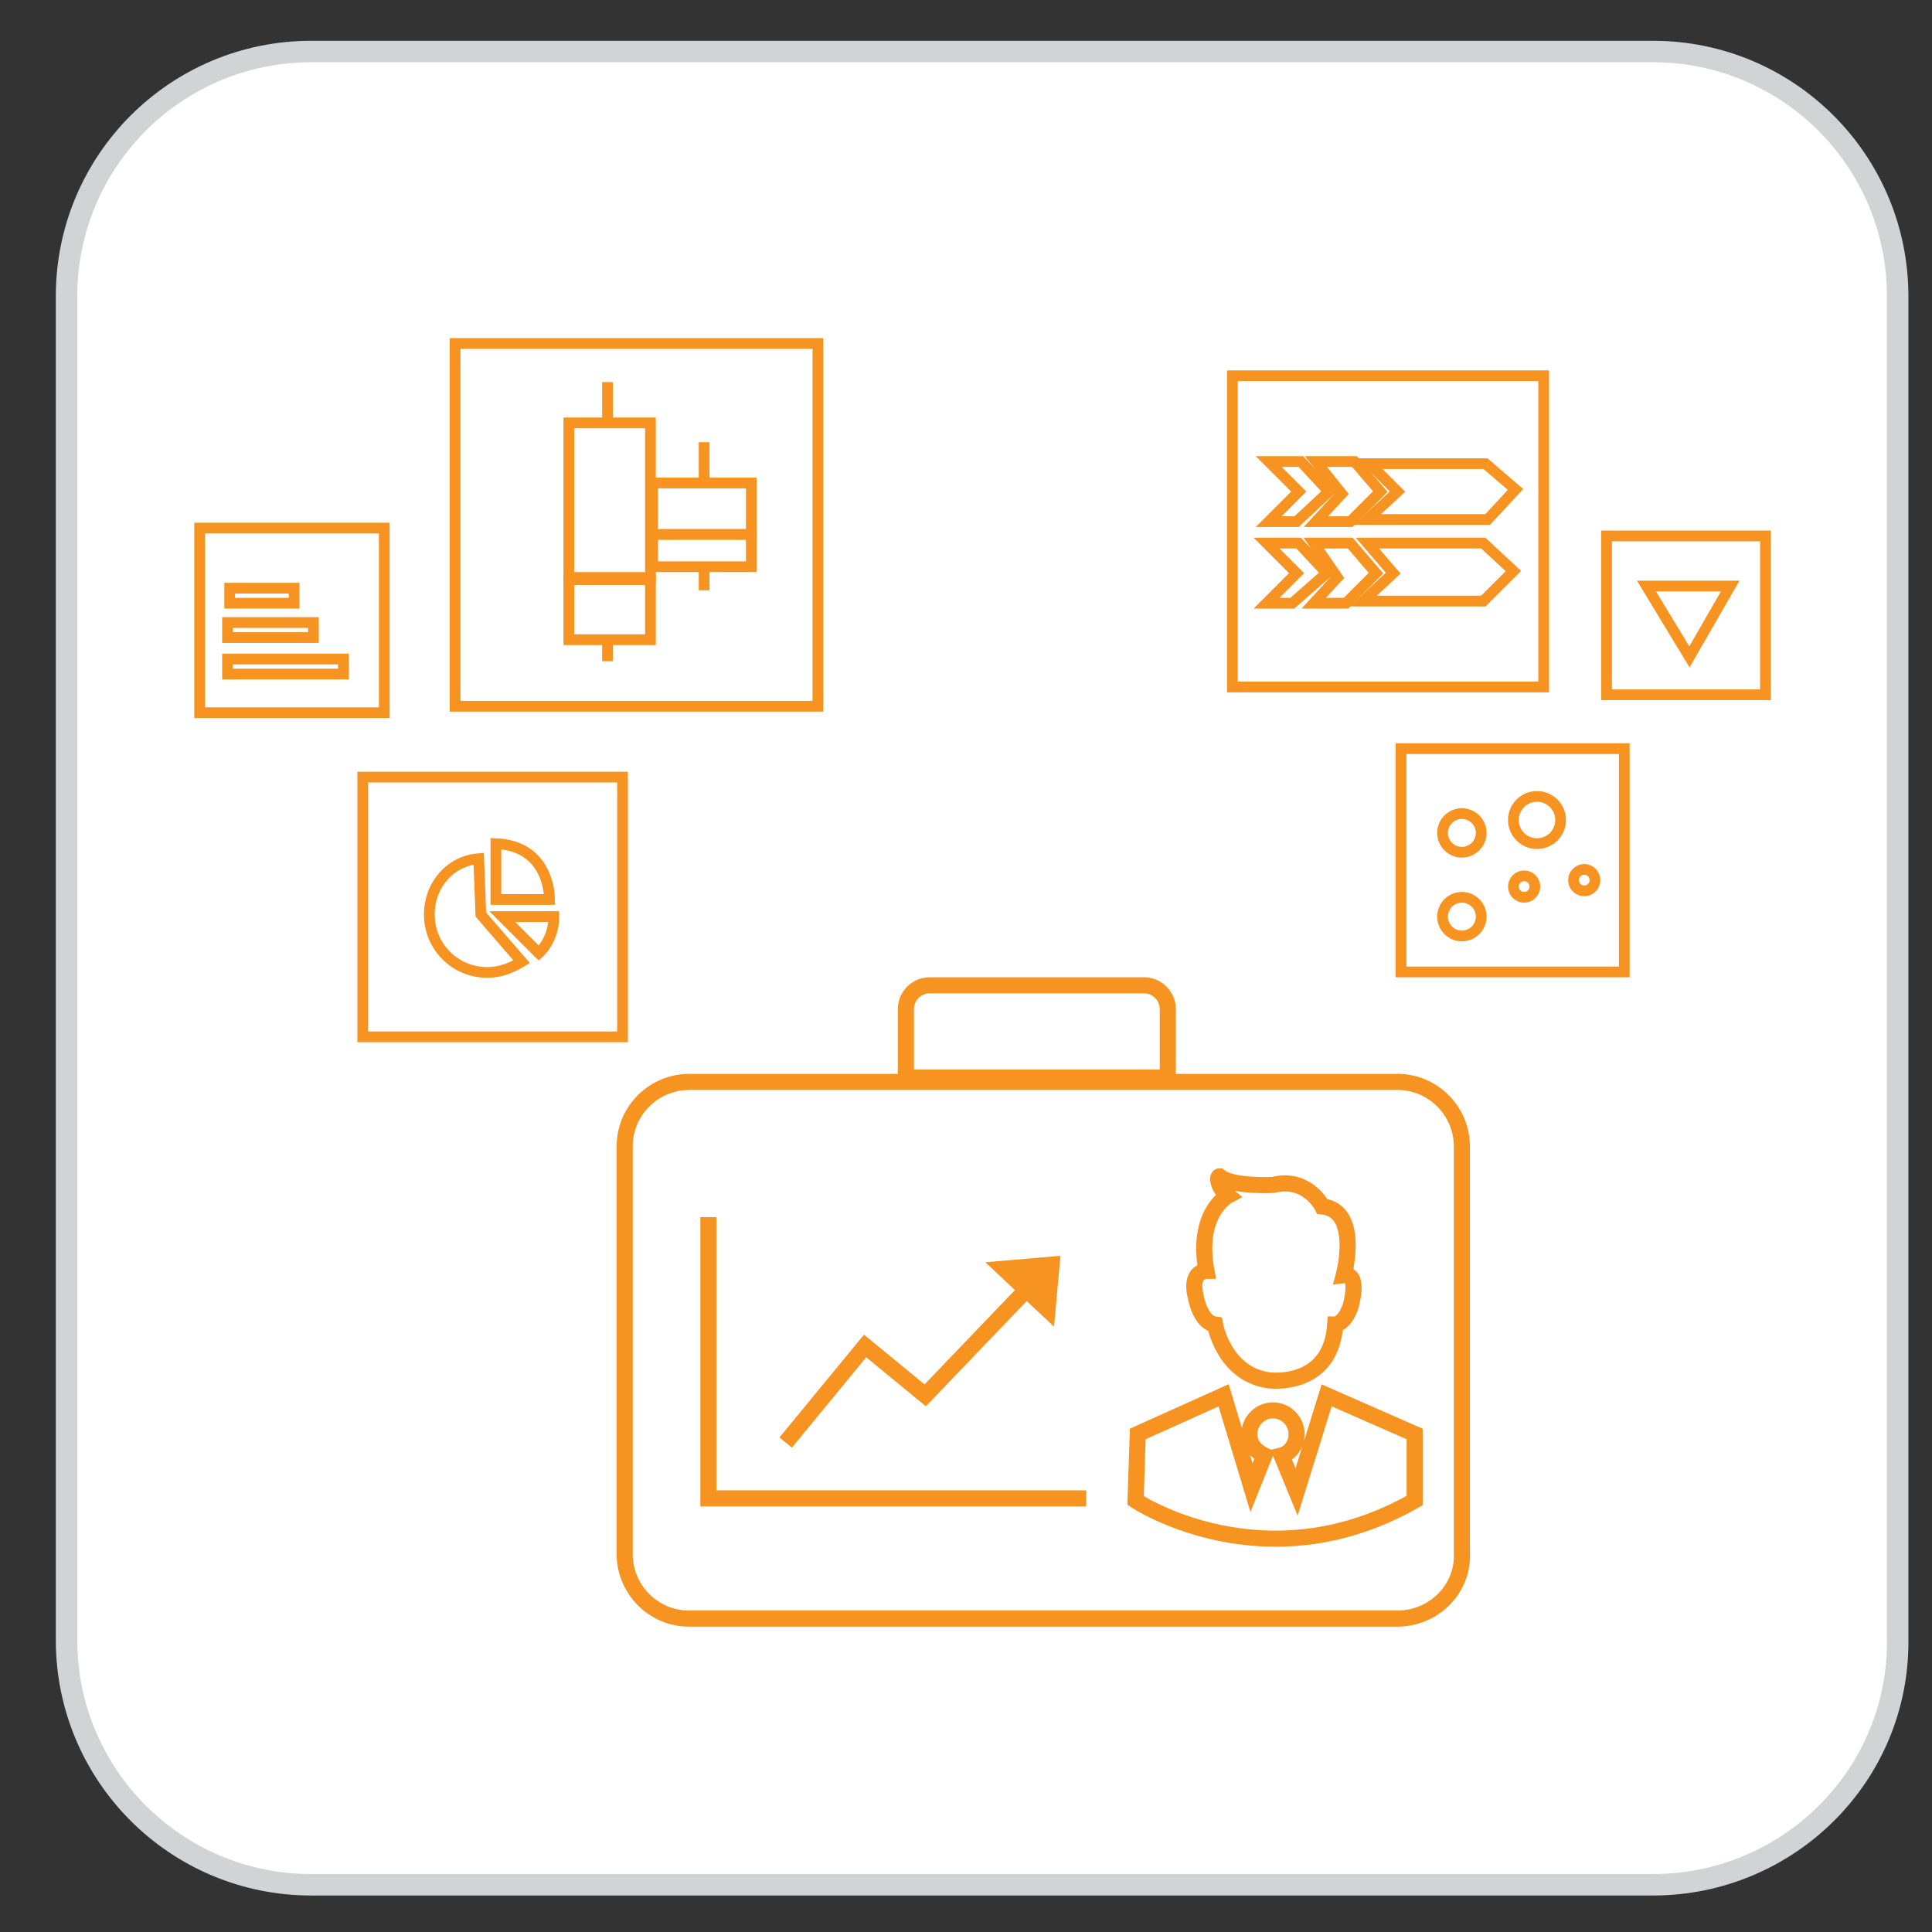 <?xml version="1.0" encoding="utf-8"?>
<!-- Generator: Adobe Illustrator 23.0.3, SVG Export Plug-In . SVG Version: 6.00 Build 0)  -->
<svg version="1.1" xmlns="http://www.w3.org/2000/svg" xmlns:xlink="http://www.w3.org/1999/xlink" x="0px" y="0px"
	 viewBox="0 0 90 90" style="enable-background:new 0 0 90 90;" xml:space="preserve">
<rect x="0" y="0" width="90" height="90" fill="#333333" stroke="none"/>
<style type="text/css">
	.st0{fill:#FFFFFF;stroke:#D2D3D4;stroke-miterlimit:10;}
	.st1{fill:#FFFFFF;stroke:#F79421;stroke-width:0.75;stroke-miterlimit:10;}
	.st2{fill:#F79421;}
	.st3{fill:#FFFFFF;stroke:#F79421;stroke-width:0.5;stroke-miterlimit:10;}
</style>
<g id="Layer_1">
	<g>
		<path class="st0" d="M77,87.8H14.5c-6.3,0-11.4-5.1-11.4-11.4V13.8c0-6.3,5.1-11.4,11.4-11.4H77c6.3,0,11.4,5.1,11.4,11.4v62.5
			C88.5,82.7,83.3,87.8,77,87.8z"/>
	</g>
</g>
<g id="Layer_2">
	<path class="st1" d="M65.1,75.4h-33c-1.7,0-3-1.4-3-3V53.4c0-1.7,1.4-3,3-3h33c1.7,0,3,1.4,3,3v18.9C68.2,74,66.8,75.4,65.1,75.4z"
		/>
	<path class="st1" d="M54.3,50.2H42.2V47c0-0.6,0.5-1.1,1.1-1.1h10c0.6,0,1.1,0.5,1.1,1.1V50.2z"/>
	<polyline class="st1" points="33,56.7 33,69.8 50.6,69.8 	"/>
	<polyline class="st1" points="36.6,67.2 40.3,62.7 43.1,65 47.7,60.2 	"/>
	<path class="st2" d="M45.9,58.8c0.1,0.1,3.2,3,3.2,3l0.3-3.3L45.9,58.8z"/>
	
		<rect x="74.8" y="25" transform="matrix(-1 -4.460844e-11 4.460844e-11 -1 157.041 57.366)" class="st3" width="7.4" height="7.4"/>
	
		<rect x="57.5" y="17.6" transform="matrix(-1 -4.459378e-11 4.459378e-11 -1 129.411 49.603)" class="st3" width="14.5" height="14.5"/>
	
		<rect x="65.3" y="34.9" transform="matrix(-1 -4.499968e-11 4.499968e-11 -1 140.965 80.176)" class="st3" width="10.4" height="10.4"/>
	<path class="st1" d="M57.2,55.7c0,0-1.5,0.8-1,3.5c0,0-0.8,0-0.5,1.2c0,0,0.2,1.2,0.9,1.3c0,0,0.4,2.3,2.5,2.6c0,0,2.9,0.4,3.1-2.6
		c0,0,0.4,0,0.7-0.8c0,0,0.5-1.6-0.3-1.5c0,0,0.8-3-1-3.2c0,0-0.7-1.4-2.3-1c0,0-1.9,0.1-2.5-0.4C56.7,54.8,56.7,55.3,57.2,55.7z"/>
	<path class="st1" d="M61.8,65l-1.4,4.5l-0.7-1.7c0.4-0.1,0.7-0.5,0.7-1c0-0.6-0.5-1.1-1.1-1.1c-0.6,0-1.1,0.5-1.1,1.1
		c0,0.5,0.3,0.8,0.7,1l-0.6,1.5L57,65l-4,1.8l-0.1,3.1c0,0,6,4,13,0v-3.1L61.8,65z"/>
	<polygon class="st3" points="59.1,21.5 60.5,22.9 59.1,24.3 60.4,24.3 61.9,22.9 60.6,21.5 	"/>
	<polygon class="st3" points="61.3,21.5 63.1,21.5 64.3,22.9 62.9,24.3 61.3,24.3 62.5,23 	"/>
	<polygon class="st3" points="63.8,21.6 69.2,21.6 70.6,22.8 69.3,24.2 63.7,24.2 65.1,22.9 	"/>
	<polygon class="st3" points="59,25.3 60.4,26.7 59,28.1 60.2,28.1 61.8,26.7 60.5,25.3 	"/>
	<polygon class="st3" points="61.2,25.3 62.9,25.3 64.1,26.7 62.7,28.1 61.2,28.1 62.3,26.9 	"/>
	<polygon class="st3" points="63.7,25.3 69.1,25.3 70.5,26.6 69.1,28 63.5,28 64.9,26.7 	"/>
	<circle class="st3" cx="68.1" cy="38.8" r="0.9"/>
	<circle class="st3" cx="71.6" cy="38.2" r="1.1"/>
	<circle class="st3" cx="71" cy="41.3" r="0.5"/>
	<circle class="st3" cx="68.1" cy="42.7" r="0.9"/>
	<circle class="st3" cx="73.8" cy="41" r="0.5"/>
	<g>
		<rect x="9.3" y="24.6" class="st3" width="8.6" height="8.6"/>
		<rect x="21.2" y="16" class="st3" width="16.9" height="16.9"/>
		<rect x="16.9" y="36.2" class="st3" width="12.1" height="12.1"/>
		<rect x="26.5" y="19.7" class="st3" width="3.8" height="7.2"/>
		<rect x="26.5" y="27" class="st3" width="3.8" height="2.8"/>
		<line class="st3" x1="32.8" y1="22.5" x2="32.8" y2="20.6"/>
		<line class="st3" x1="28.3" y1="19.7" x2="28.3" y2="17.8"/>
		<line class="st3" x1="32.8" y1="27.5" x2="32.8" y2="25.6"/>
		<rect x="30.4" y="22.5" class="st3" width="4.6" height="2.4"/>
		<rect x="30.4" y="24.9" class="st3" width="4.6" height="1.5"/>
		<line class="st3" x1="28.3" y1="30.8" x2="28.3" y2="29.9"/>
		<rect x="10.7" y="27.4" class="st3" width="3" height="0.7"/>
		<rect x="10.6" y="29" class="st3" width="4" height="0.7"/>
		<rect x="10.6" y="30.7" class="st3" width="5.4" height="0.7"/>
		<path class="st3" d="M22.4,42.6l-0.1-2.6C21,40.1,20,41.2,20,42.6c0,1.5,1.2,2.7,2.7,2.7c0.6,0,1.1-0.2,1.6-0.5
			C23.6,44,22.4,42.6,22.4,42.6z"/>
		<path class="st3" d="M23.1,39.3v2.6h2.5C25.6,41.8,25.6,39.4,23.1,39.3z"/>
		<path class="st3" d="M23.4,42.7l1.7,1.7c0,0,0.7-0.6,0.7-1.7H23.4z"/>
	</g>
	<polygon class="st3" points="76.7,27.3 80.6,27.3 78.7,30.6 	"/>
</g>
</svg>
